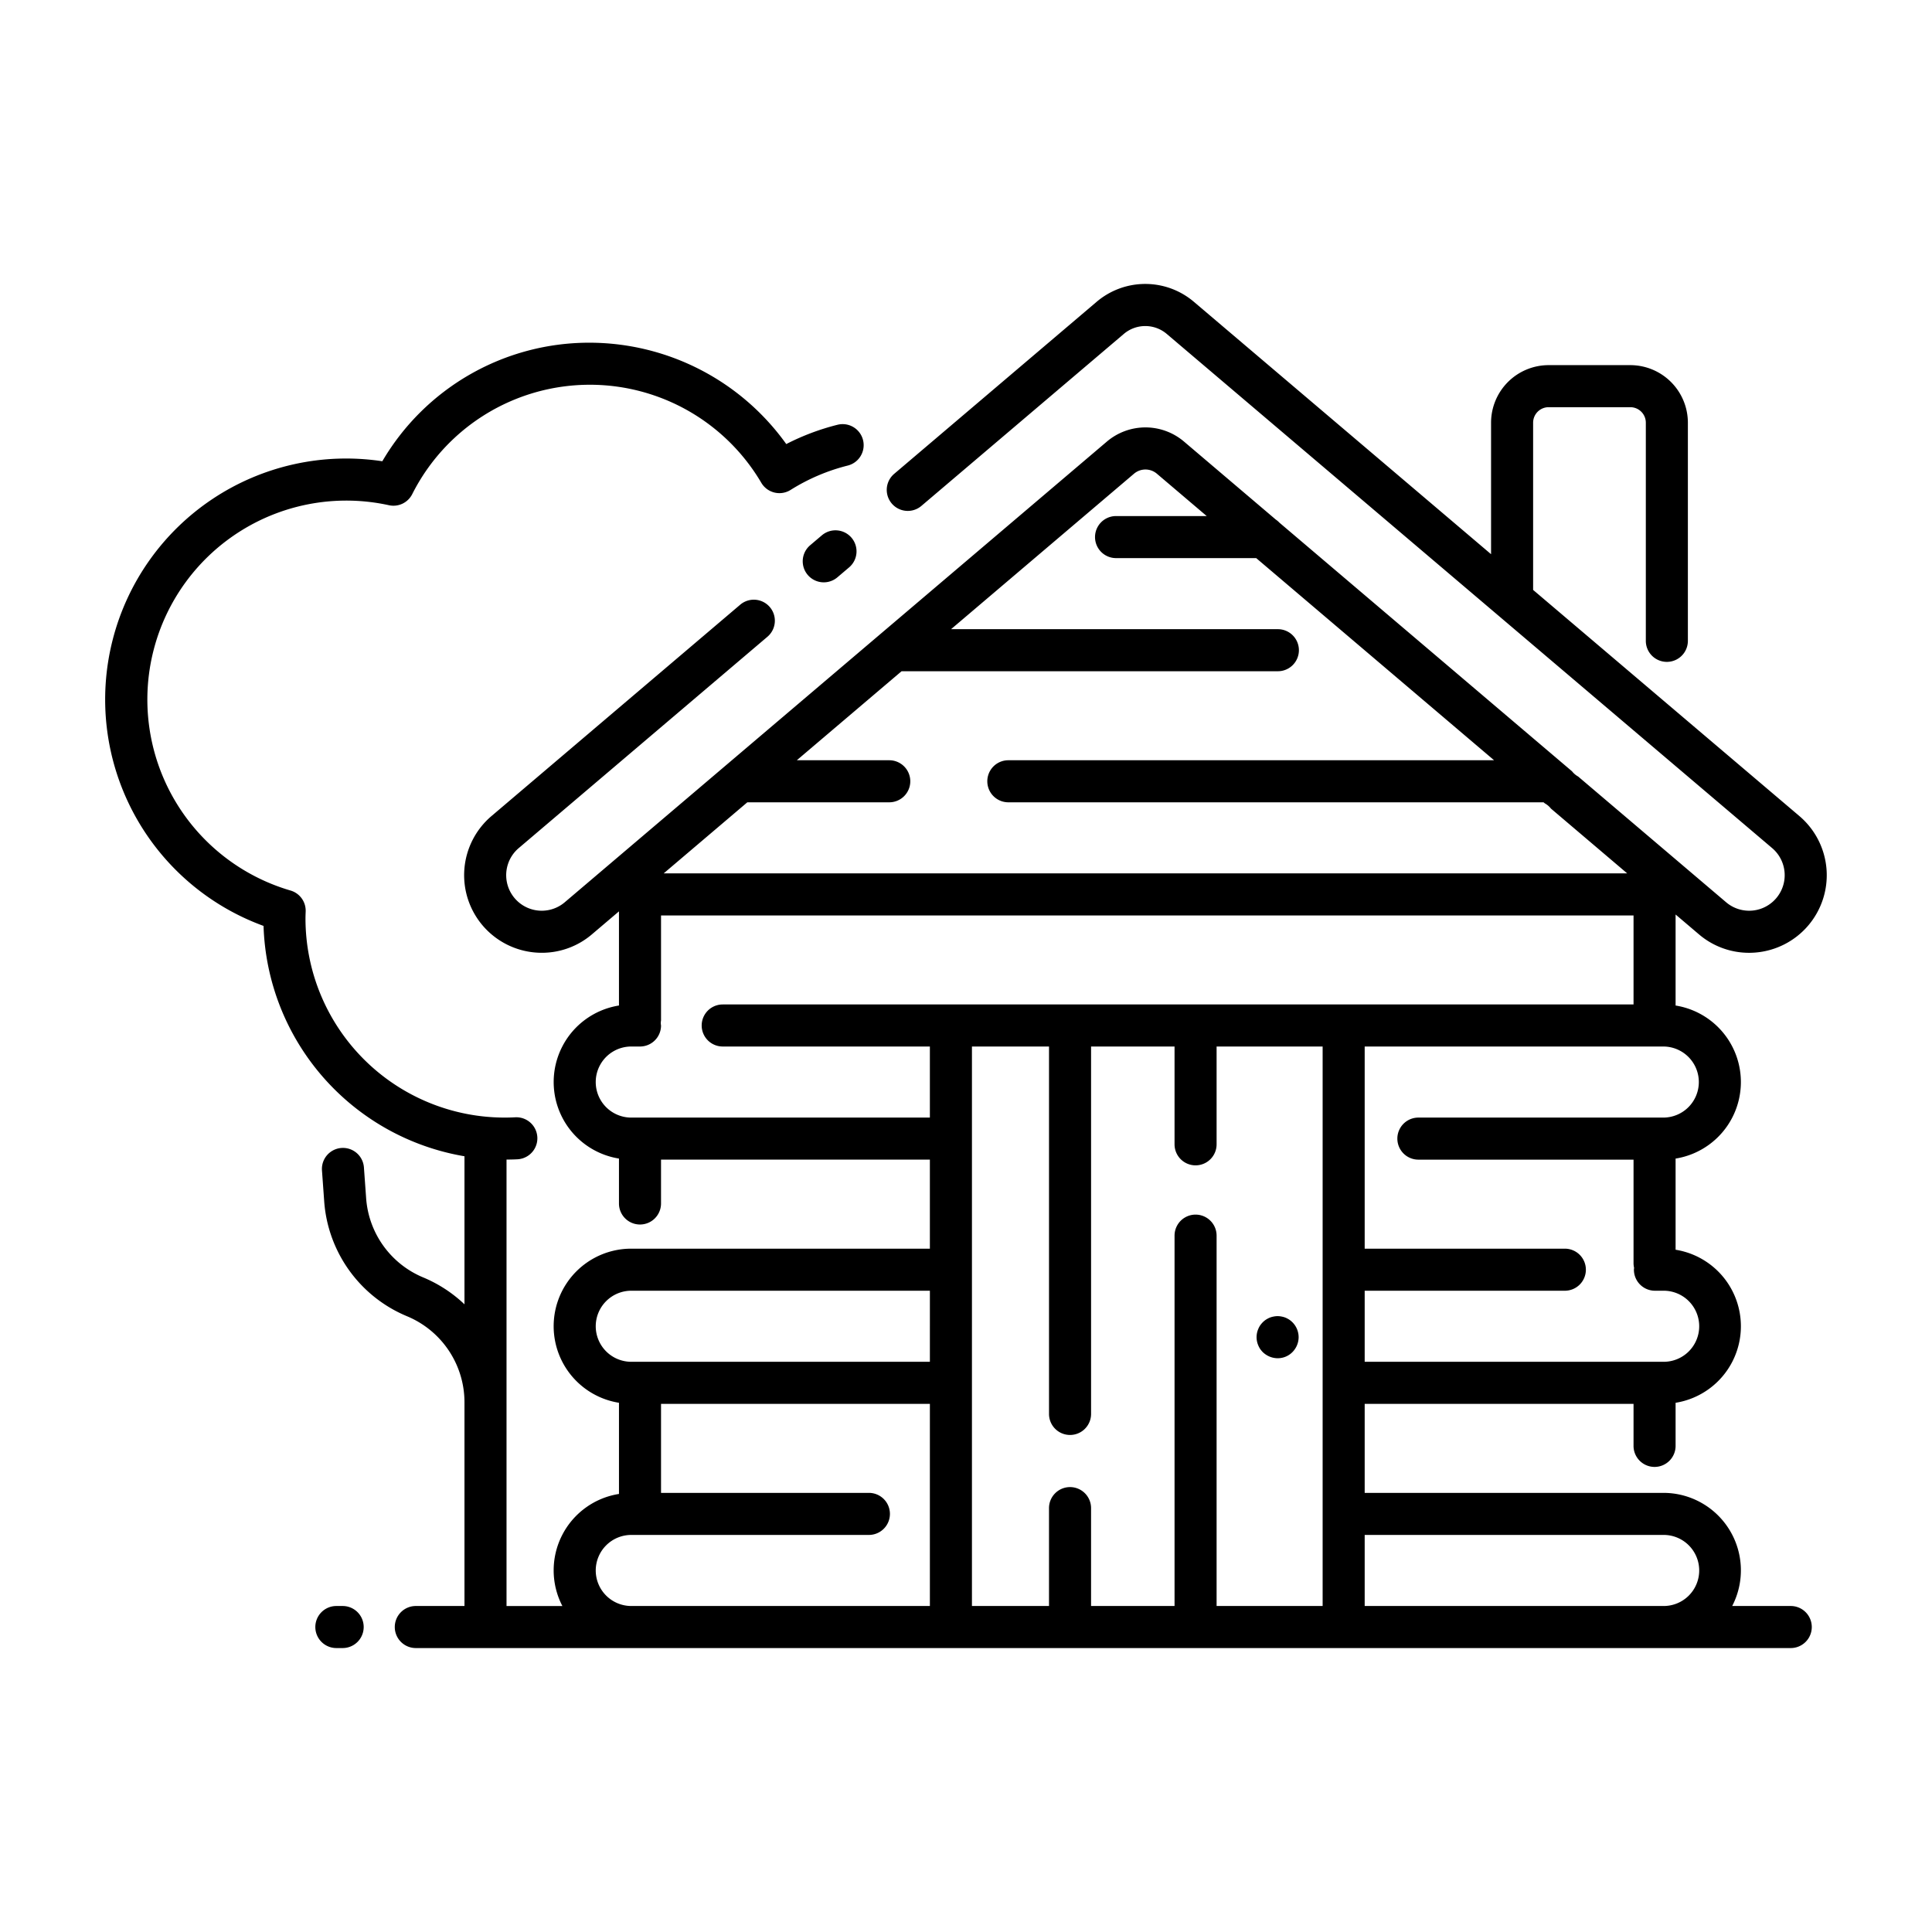 <?xml version="1.0"?>
<svg xmlns="http://www.w3.org/2000/svg" id="icon" viewBox="0 0 512 512" width="512" height="512"><title>cabin</title><path d="M90.883,436.752a5.573,5.573,0,0,0,0-11.145H89.064a5.573,5.573,0,0,0,0,11.145Z"/><path d="M217.76,141.9l-3.062,2.6a5.573,5.573,0,0,0,7.216,8.5l3.062-2.6a5.573,5.573,0,1,0-7.216-8.494Z"/><path d="M476.857,216.264l-70.564-59.93V112.018a4.113,4.113,0,0,1,4.108-4.108h21.651a4.113,4.113,0,0,1,4.109,4.108v57.888a5.573,5.573,0,0,0,11.145,0V112.018a15.271,15.271,0,0,0-15.254-15.253H410.4a15.27,15.27,0,0,0-15.253,15.253v34.851l-78.713-66.85a19.9,19.9,0,0,0-25.857,0l-53.615,45.56a5.572,5.572,0,1,0,7.217,8.492L297.8,88.515a8.791,8.791,0,0,1,11.425,0L469.642,224.757a9.418,9.418,0,1,1-12.2,14.353l-39.209-33.319A5.392,5.392,0,0,1,416.6,204.4L339.06,138.51a5.593,5.593,0,0,0-.971-.825l-24.274-20.628a15.787,15.787,0,0,0-20.521,0L149.665,239.11a9.418,9.418,0,0,1-12.2-14.353l65.915-56.013a5.572,5.572,0,1,0-7.217-8.492l-65.914,56.013a20.562,20.562,0,0,0,11.65,36.164q.854.069,1.7.069a20.419,20.419,0,0,0,13.281-4.9l7.153-6.078v24.952a20.535,20.535,0,0,0,0,40.558v11.98a5.573,5.573,0,0,0,11.145,0v-11.7h71.249V330.91H167.294a20.549,20.549,0,0,0-3.259,40.841v24.16a20.5,20.5,0,0,0-15,29.7h-14.8V307.3c.969-.008,1.937-.025,2.9-.076a5.572,5.572,0,0,0-.6-11.129q-1.417.076-2.853.075a52.784,52.784,0,0,1-52.725-52.725c0-.548.02-1.091.04-1.633l.01-.266A5.574,5.574,0,0,0,77,236a52.724,52.724,0,0,1,26.076-102.11,5.574,5.574,0,0,0,6.165-2.93,52.717,52.717,0,0,1,92.514-3.014,5.571,5.571,0,0,0,7.76,1.89,52.448,52.448,0,0,1,15.154-6.459,5.573,5.573,0,0,0-2.7-10.814,63.423,63.423,0,0,0-13.6,5.119,64.2,64.2,0,0,0-52.043-26.863,63.547,63.547,0,0,0-55.007,31.419A63.866,63.866,0,0,0,69.842,245.377a63.968,63.968,0,0,0,53.249,61.045v39.235a35.942,35.942,0,0,0-10.915-7.116,24.65,24.65,0,0,1-15.151-21.075l-.584-8.121a5.573,5.573,0,0,0-11.117.8l.585,8.121a35.737,35.737,0,0,0,21.969,30.557,24.706,24.706,0,0,1,15.213,22.85v53.934H110.269a5.573,5.573,0,1,0,0,11.145H474.642a5.573,5.573,0,0,0,0-11.145H459.05a20.53,20.53,0,0,0-18.259-29.98H361.656V372.035h71.249V383.1a5.573,5.573,0,1,0,11.145,0V371.751a20.534,20.534,0,0,0,0-40.557v-24.16a20.535,20.535,0,0,0,0-40.558V242.353l6.177,5.249a20.414,20.414,0,0,0,13.282,4.9q.846,0,1.7-.069a20.562,20.562,0,0,0,11.65-36.165ZM300.511,125.549a4.682,4.682,0,0,1,6.087,0L319.79,136.76H295.766a5.572,5.572,0,0,0,0,11.144h37.139l63.04,53.571h-128.8a5.573,5.573,0,0,0,0,11.145H409.06l.32.272a5.374,5.374,0,0,1,1.638,1.391l20.209,17.173H175.882l22.166-18.836h37.54a5.573,5.573,0,1,0,0-11.145H211.163l27.761-23.59h99.651a5.573,5.573,0,1,0,0-11.145H252.039ZM167.294,296.173a9.418,9.418,0,1,1,0-18.836h2.313a5.573,5.573,0,0,0,5.573-5.572,3.269,3.269,0,0,1,0-1.317V242.6H432.905v23.592H191.526a5.572,5.572,0,0,0,0,11.144h54.9v18.836Zm-9.418,55.3a9.429,9.429,0,0,1,9.418-9.418h79.135V360.89H167.294A9.428,9.428,0,0,1,157.876,351.473Zm0,64.717a9.429,9.429,0,0,1,9.418-9.418h63.047a5.573,5.573,0,0,0,0-11.145H175.18V372.035h71.249v53.572H167.294A9.428,9.428,0,0,1,157.876,416.19Zm99.7-138.853H278v97.445a5.573,5.573,0,0,0,11.145,0V277.337h22.122v25.921a5.572,5.572,0,1,0,11.144,0V277.337h28.1v148.27h-28.1v-98.15a5.572,5.572,0,1,0-11.144,0v98.15H289.143V399.741a5.573,5.573,0,1,0-11.145,0v25.866H257.574ZM440.791,406.772a9.418,9.418,0,1,1,0,18.835H361.656V406.772Zm9.418-120.016a9.428,9.428,0,0,1-9.418,9.417H375.812a5.573,5.573,0,0,0,0,11.145h57.093v27.451a5.554,5.554,0,0,0,.148,1.232c-.014.162-.049.317-.049.481a5.573,5.573,0,0,0,5.573,5.573h2.214a9.418,9.418,0,1,1,0,18.835H361.656V342.055h52.97a5.573,5.573,0,1,0,0-11.145h-52.97V277.337h79.135A9.43,9.43,0,0,1,450.209,286.756Z"/><path d="M333.435,356.5a6.281,6.281,0,0,0,.5.962,6.808,6.808,0,0,0,.7.849,5.6,5.6,0,0,0,.85.683,5.585,5.585,0,0,0,2.006.835,5.474,5.474,0,0,0,5.712-2.367,5.311,5.311,0,0,0,.515-.962,5.6,5.6,0,0,0,.321-1.045,5.7,5.7,0,0,0,.111-1.087,5.613,5.613,0,0,0-1.63-3.942,5.894,5.894,0,0,0-.849-.7,6.537,6.537,0,0,0-.962-.515,5.261,5.261,0,0,0-1.045-.306,5.2,5.2,0,0,0-2.173,0,5.271,5.271,0,0,0-1.044.306,6.537,6.537,0,0,0-.962.515,5.27,5.27,0,0,0-.85.7,6.043,6.043,0,0,0-.7.85,5.24,5.24,0,0,0-.5.962,5.452,5.452,0,0,0-.32,1.03,5.882,5.882,0,0,0-.112,1.1,5.7,5.7,0,0,0,.112,1.087A5.6,5.6,0,0,0,333.435,356.5Z"/></svg>
